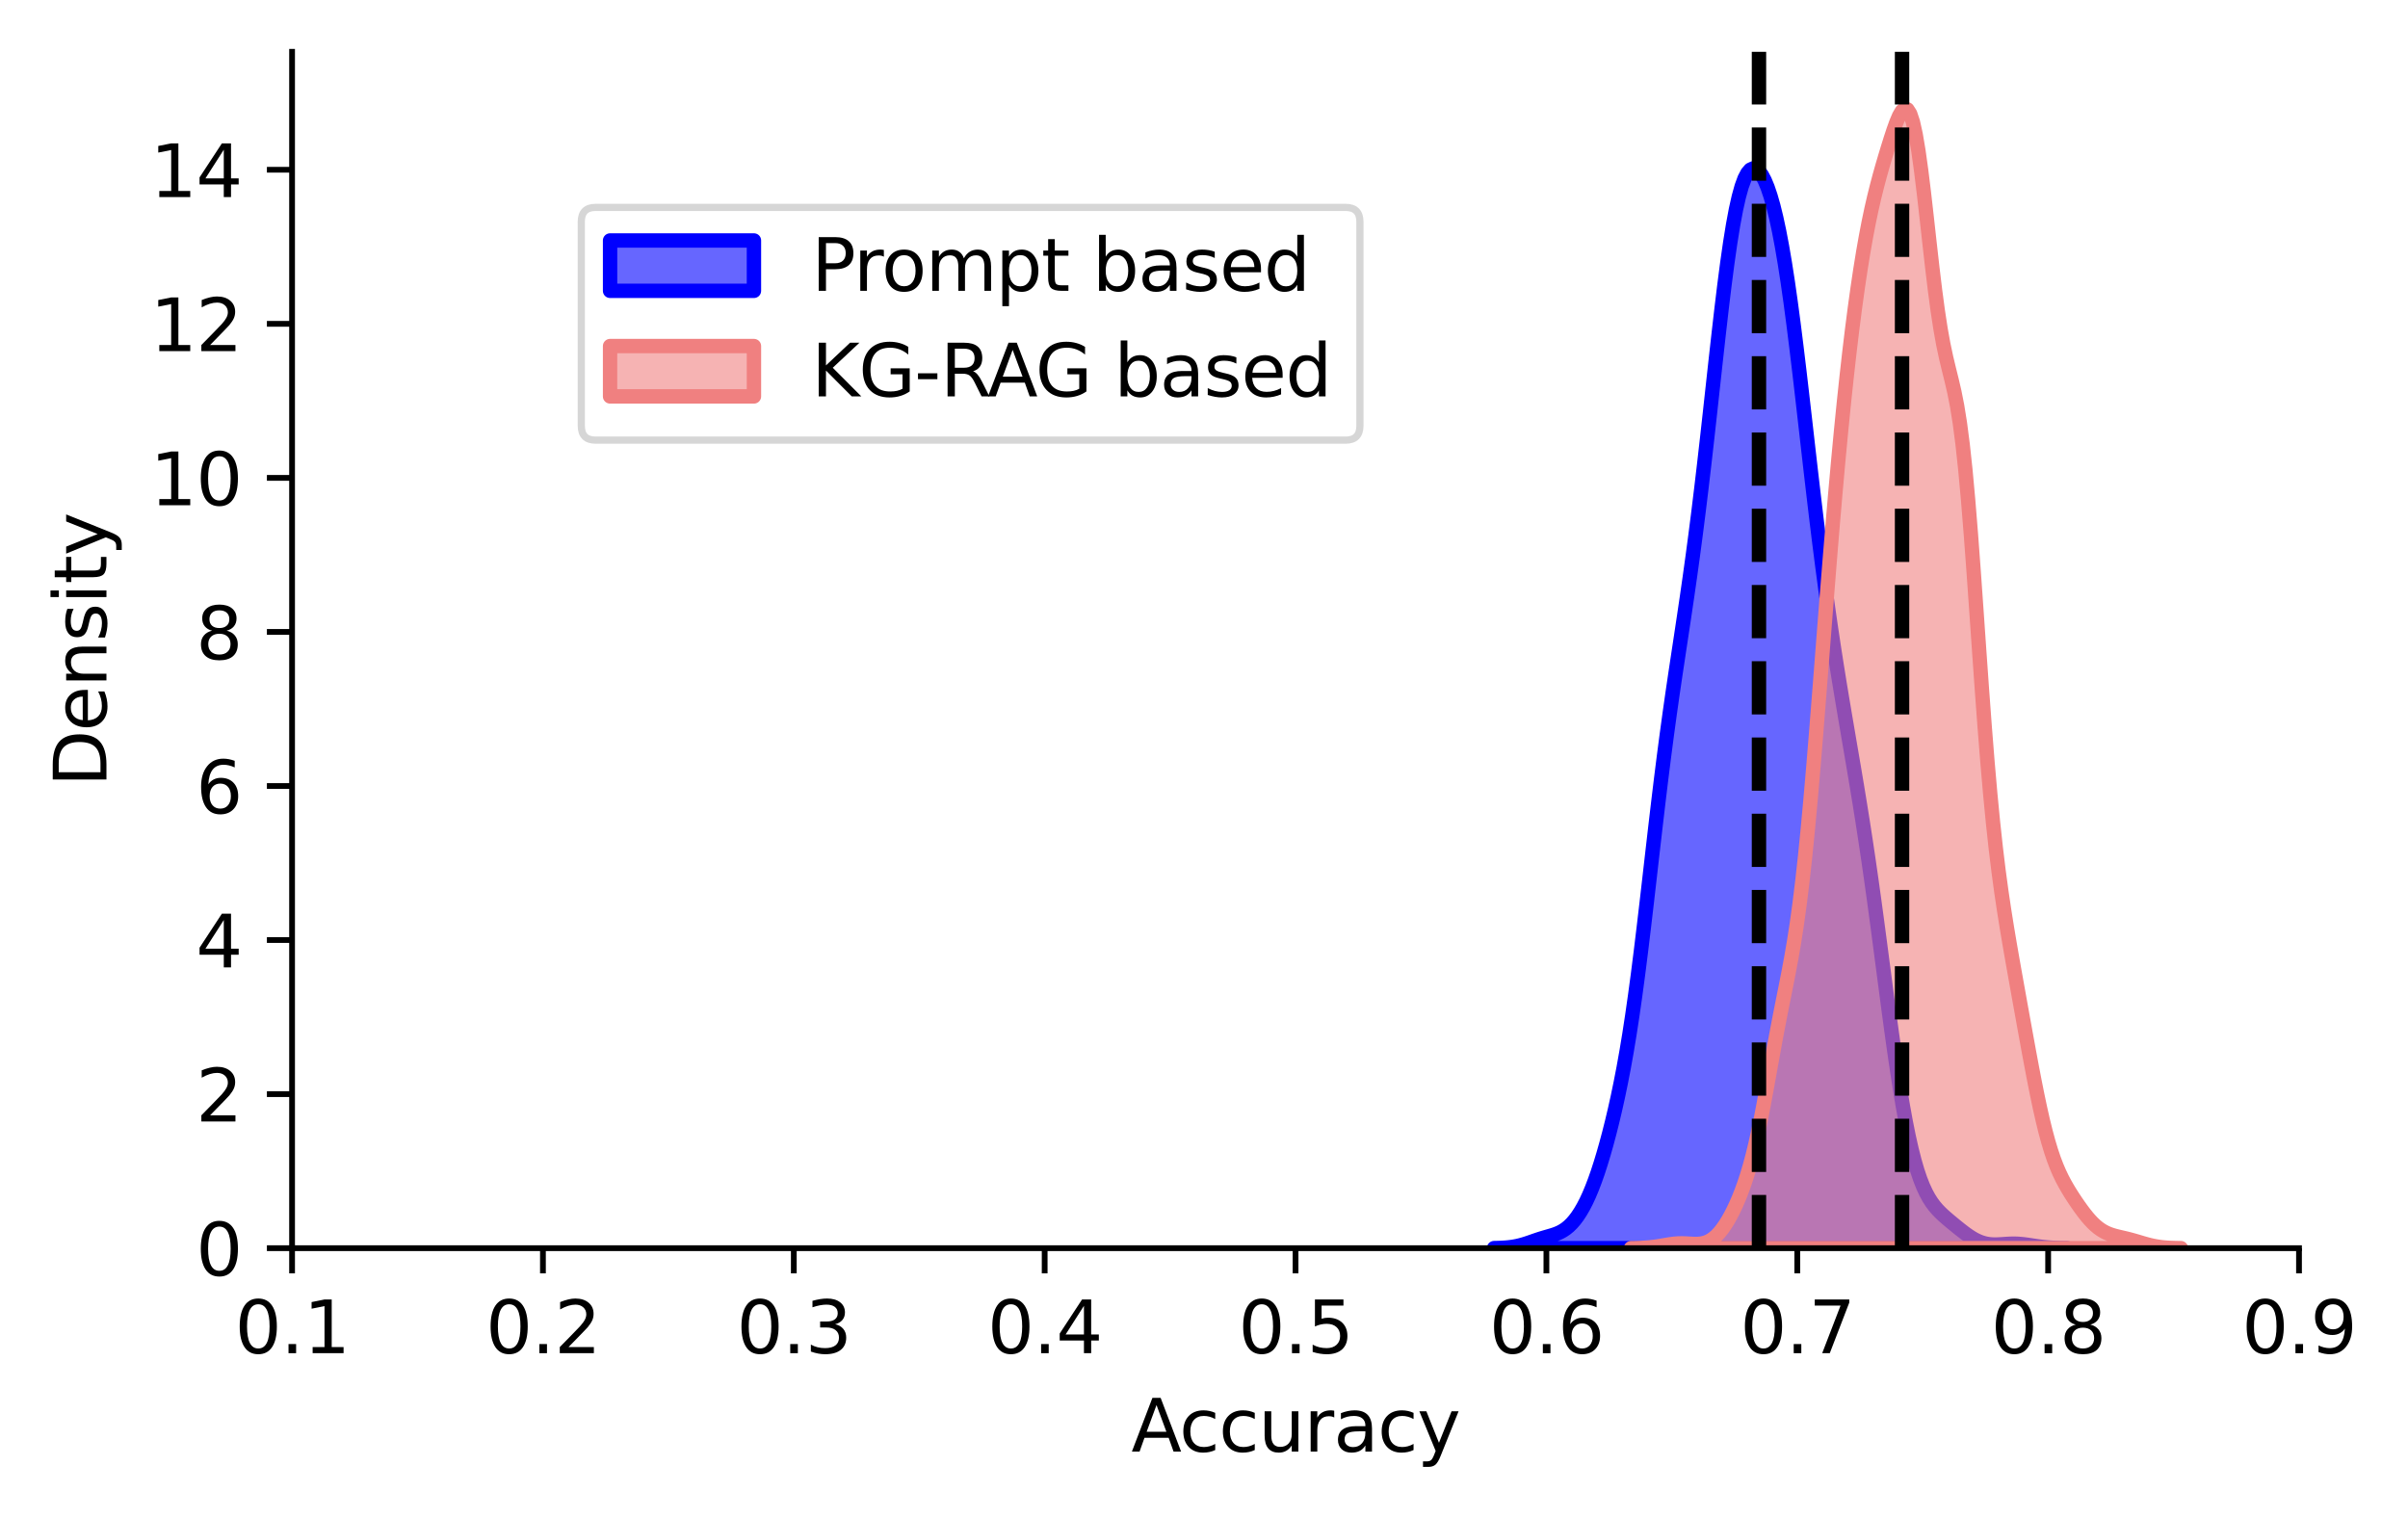 <?xml version="1.0" encoding="utf-8" standalone="no"?>
<!DOCTYPE svg PUBLIC "-//W3C//DTD SVG 1.1//EN"
  "http://www.w3.org/Graphics/SVG/1.1/DTD/svg11.dtd">
<svg xmlns:xlink="http://www.w3.org/1999/xlink" width="334.755pt" height="211.076pt" viewBox="0 0 334.755 211.076" xmlns="http://www.w3.org/2000/svg" version="1.1">
 <defs>
  <style type="text/css">*{stroke-linejoin: round; stroke-linecap: butt}</style>
 </defs>
 <g id="figure_1">
  <g id="patch_1">
   <path d="M 0 211.076 
L 334.755 211.076 
L 334.755 0 
L 0 0 
z
" style="fill: #ffffff"/>
  </g>
  <g id="axes_1">
   <g id="patch_2">
    <path d="M 40.603 173.52 
L 319.603 173.52 
L 319.603 7.2 
L 40.603 7.2 
z
" style="fill: #ffffff"/>
   </g>
   <g id="PolyCollection_1">
    <defs>
     <path id="m2926e74909" d="M 207.707 -37.57 
L 207.707 -37.556 
L 208.107 -37.556 
L 208.507 -37.556 
L 208.908 -37.556 
L 209.308 -37.556 
L 209.708 -37.556 
L 210.108 -37.556 
L 210.509 -37.556 
L 210.909 -37.556 
L 211.309 -37.556 
L 211.709 -37.556 
L 212.109 -37.556 
L 212.51 -37.556 
L 212.91 -37.556 
L 213.31 -37.556 
L 213.71 -37.556 
L 214.11 -37.556 
L 214.511 -37.556 
L 214.911 -37.556 
L 215.311 -37.556 
L 215.711 -37.556 
L 216.111 -37.556 
L 216.512 -37.556 
L 216.912 -37.556 
L 217.312 -37.556 
L 217.712 -37.556 
L 218.113 -37.556 
L 218.513 -37.556 
L 218.913 -37.556 
L 219.313 -37.556 
L 219.713 -37.556 
L 220.114 -37.556 
L 220.514 -37.556 
L 220.914 -37.556 
L 221.314 -37.556 
L 221.714 -37.556 
L 222.115 -37.556 
L 222.515 -37.556 
L 222.915 -37.556 
L 223.315 -37.556 
L 223.716 -37.556 
L 224.116 -37.556 
L 224.516 -37.556 
L 224.916 -37.556 
L 225.316 -37.556 
L 225.717 -37.556 
L 226.117 -37.556 
L 226.517 -37.556 
L 226.917 -37.556 
L 227.317 -37.556 
L 227.718 -37.556 
L 228.118 -37.556 
L 228.518 -37.556 
L 228.918 -37.556 
L 229.318 -37.556 
L 229.719 -37.556 
L 230.119 -37.556 
L 230.519 -37.556 
L 230.919 -37.556 
L 231.32 -37.556 
L 231.72 -37.556 
L 232.12 -37.556 
L 232.52 -37.556 
L 232.92 -37.556 
L 233.321 -37.556 
L 233.721 -37.556 
L 234.121 -37.556 
L 234.521 -37.556 
L 234.921 -37.556 
L 235.322 -37.556 
L 235.722 -37.556 
L 236.122 -37.556 
L 236.522 -37.556 
L 236.923 -37.556 
L 237.323 -37.556 
L 237.723 -37.556 
L 238.123 -37.556 
L 238.523 -37.556 
L 238.924 -37.556 
L 239.324 -37.556 
L 239.724 -37.556 
L 240.124 -37.556 
L 240.524 -37.556 
L 240.925 -37.556 
L 241.325 -37.556 
L 241.725 -37.556 
L 242.125 -37.556 
L 242.525 -37.556 
L 242.926 -37.556 
L 243.326 -37.556 
L 243.726 -37.556 
L 244.126 -37.556 
L 244.527 -37.556 
L 244.927 -37.556 
L 245.327 -37.556 
L 245.727 -37.556 
L 246.127 -37.556 
L 246.528 -37.556 
L 246.928 -37.556 
L 247.328 -37.556 
L 247.728 -37.556 
L 248.128 -37.556 
L 248.529 -37.556 
L 248.929 -37.556 
L 249.329 -37.556 
L 249.729 -37.556 
L 250.13 -37.556 
L 250.53 -37.556 
L 250.93 -37.556 
L 251.33 -37.556 
L 251.73 -37.556 
L 252.131 -37.556 
L 252.531 -37.556 
L 252.931 -37.556 
L 253.331 -37.556 
L 253.731 -37.556 
L 254.132 -37.556 
L 254.532 -37.556 
L 254.932 -37.556 
L 255.332 -37.556 
L 255.732 -37.556 
L 256.133 -37.556 
L 256.533 -37.556 
L 256.933 -37.556 
L 257.333 -37.556 
L 257.734 -37.556 
L 258.134 -37.556 
L 258.534 -37.556 
L 258.934 -37.556 
L 259.334 -37.556 
L 259.735 -37.556 
L 260.135 -37.556 
L 260.535 -37.556 
L 260.935 -37.556 
L 261.335 -37.556 
L 261.736 -37.556 
L 262.136 -37.556 
L 262.536 -37.556 
L 262.936 -37.556 
L 263.337 -37.556 
L 263.737 -37.556 
L 264.137 -37.556 
L 264.537 -37.556 
L 264.937 -37.556 
L 265.338 -37.556 
L 265.738 -37.556 
L 266.138 -37.556 
L 266.538 -37.556 
L 266.938 -37.556 
L 267.339 -37.556 
L 267.739 -37.556 
L 268.139 -37.556 
L 268.539 -37.556 
L 268.939 -37.556 
L 269.34 -37.556 
L 269.74 -37.556 
L 270.14 -37.556 
L 270.54 -37.556 
L 270.941 -37.556 
L 271.341 -37.556 
L 271.741 -37.556 
L 272.141 -37.556 
L 272.541 -37.556 
L 272.942 -37.556 
L 273.342 -37.556 
L 273.742 -37.556 
L 274.142 -37.556 
L 274.542 -37.556 
L 274.943 -37.556 
L 275.343 -37.556 
L 275.743 -37.556 
L 276.143 -37.556 
L 276.543 -37.556 
L 276.944 -37.556 
L 277.344 -37.556 
L 277.744 -37.556 
L 278.144 -37.556 
L 278.545 -37.556 
L 278.945 -37.556 
L 279.345 -37.556 
L 279.745 -37.556 
L 280.145 -37.556 
L 280.546 -37.556 
L 280.946 -37.556 
L 281.346 -37.556 
L 281.746 -37.556 
L 282.146 -37.556 
L 282.547 -37.556 
L 282.947 -37.556 
L 283.347 -37.556 
L 283.747 -37.556 
L 284.148 -37.556 
L 284.548 -37.556 
L 284.948 -37.556 
L 285.348 -37.556 
L 285.748 -37.556 
L 286.149 -37.556 
L 286.549 -37.556 
L 286.949 -37.556 
L 287.349 -37.556 
L 287.349 -37.563 
L 287.349 -37.563 
L 286.949 -37.567 
L 286.549 -37.574 
L 286.149 -37.583 
L 285.748 -37.596 
L 285.348 -37.614 
L 284.948 -37.638 
L 284.548 -37.669 
L 284.148 -37.706 
L 283.747 -37.752 
L 283.347 -37.804 
L 282.947 -37.862 
L 282.547 -37.923 
L 282.146 -37.984 
L 281.746 -38.042 
L 281.346 -38.094 
L 280.946 -38.136 
L 280.546 -38.166 
L 280.145 -38.181 
L 279.745 -38.182 
L 279.345 -38.169 
L 278.945 -38.147 
L 278.545 -38.12 
L 278.144 -38.093 
L 277.744 -38.072 
L 277.344 -38.064 
L 276.944 -38.074 
L 276.543 -38.109 
L 276.143 -38.172 
L 275.743 -38.268 
L 275.343 -38.396 
L 274.943 -38.559 
L 274.542 -38.755 
L 274.142 -38.983 
L 273.742 -39.238 
L 273.342 -39.516 
L 272.942 -39.813 
L 272.541 -40.124 
L 272.141 -40.444 
L 271.741 -40.769 
L 271.341 -41.098 
L 270.941 -41.432 
L 270.54 -41.773 
L 270.14 -42.128 
L 269.74 -42.507 
L 269.34 -42.922 
L 268.939 -43.389 
L 268.539 -43.926 
L 268.139 -44.552 
L 267.739 -45.289 
L 267.339 -46.157 
L 266.938 -47.176 
L 266.538 -48.365 
L 266.138 -49.74 
L 265.738 -51.315 
L 265.338 -53.098 
L 264.937 -55.091 
L 264.537 -57.292 
L 264.137 -59.691 
L 263.737 -62.272 
L 263.337 -65.012 
L 262.936 -67.883 
L 262.536 -70.851 
L 262.136 -73.883 
L 261.736 -76.943 
L 261.335 -79.996 
L 260.935 -83.013 
L 260.535 -85.968 
L 260.135 -88.843 
L 259.735 -91.625 
L 259.334 -94.311 
L 258.934 -96.904 
L 258.534 -99.413 
L 258.134 -101.85 
L 257.734 -104.235 
L 257.333 -106.585 
L 256.933 -108.924 
L 256.533 -111.27 
L 256.133 -113.645 
L 255.732 -116.066 
L 255.332 -118.553 
L 254.932 -121.121 
L 254.532 -123.784 
L 254.132 -126.555 
L 253.731 -129.443 
L 253.331 -132.454 
L 252.931 -135.588 
L 252.531 -138.839 
L 252.131 -142.194 
L 251.73 -145.631 
L 251.33 -149.123 
L 250.93 -152.635 
L 250.53 -156.126 
L 250.13 -159.557 
L 249.729 -162.885 
L 249.329 -166.072 
L 248.929 -169.084 
L 248.529 -171.893 
L 248.128 -174.48 
L 247.728 -176.83 
L 247.328 -178.94 
L 246.928 -180.808 
L 246.528 -182.441 
L 246.127 -183.844 
L 245.727 -185.025 
L 245.327 -185.991 
L 244.927 -186.744 
L 244.527 -187.28 
L 244.126 -187.593 
L 243.726 -187.667 
L 243.326 -187.484 
L 242.926 -187.021 
L 242.525 -186.254 
L 242.125 -185.16 
L 241.725 -183.721 
L 241.325 -181.928 
L 240.925 -179.78 
L 240.524 -177.292 
L 240.124 -174.49 
L 239.724 -171.411 
L 239.324 -168.104 
L 238.924 -164.626 
L 238.523 -161.034 
L 238.123 -157.388 
L 237.723 -153.74 
L 237.323 -150.137 
L 236.923 -146.617 
L 236.522 -143.207 
L 236.122 -139.924 
L 235.722 -136.777 
L 235.322 -133.762 
L 234.921 -130.87 
L 234.521 -128.084 
L 234.121 -125.377 
L 233.721 -122.721 
L 233.321 -120.079 
L 232.92 -117.416 
L 232.52 -114.696 
L 232.12 -111.886 
L 231.72 -108.962 
L 231.32 -105.909 
L 230.919 -102.723 
L 230.519 -99.415 
L 230.119 -96.008 
L 229.719 -92.534 
L 229.318 -89.034 
L 228.918 -85.555 
L 228.518 -82.142 
L 228.118 -78.838 
L 227.718 -75.678 
L 227.317 -72.69 
L 226.917 -69.889 
L 226.517 -67.283 
L 226.117 -64.867 
L 225.717 -62.63 
L 225.316 -60.557 
L 224.916 -58.629 
L 224.516 -56.828 
L 224.116 -55.138 
L 223.716 -53.547 
L 223.315 -52.048 
L 222.915 -50.638 
L 222.515 -49.315 
L 222.115 -48.083 
L 221.714 -46.942 
L 221.314 -45.895 
L 220.914 -44.94 
L 220.514 -44.077 
L 220.114 -43.303 
L 219.713 -42.613 
L 219.313 -42.004 
L 218.913 -41.471 
L 218.513 -41.01 
L 218.113 -40.617 
L 217.712 -40.288 
L 217.312 -40.016 
L 216.912 -39.793 
L 216.512 -39.612 
L 216.111 -39.463 
L 215.711 -39.334 
L 215.311 -39.217 
L 214.911 -39.103 
L 214.511 -38.986 
L 214.11 -38.862 
L 213.71 -38.73 
L 213.31 -38.593 
L 212.91 -38.452 
L 212.51 -38.314 
L 212.109 -38.182 
L 211.709 -38.061 
L 211.309 -37.952 
L 210.909 -37.859 
L 210.509 -37.782 
L 210.108 -37.72 
L 209.708 -37.672 
L 209.308 -37.636 
L 208.908 -37.61 
L 208.507 -37.591 
L 208.107 -37.578 
L 207.707 -37.57 
z
" style="stroke: #0000ff; stroke-width: 2"/>
    </defs>
    <g clip-path="url(#pb6d95b6e23)">
     <use xlink:href="#m2926e74909" x="0" y="211.076" style="fill: #0000ff; fill-opacity: 0.6; stroke: #0000ff; stroke-width: 2"/>
    </g>
   </g>
   <g id="PolyCollection_2">
    <defs>
     <path id="mf460c38227" d="M 226.744 -37.564 
L 226.744 -37.556 
L 227.128 -37.556 
L 227.512 -37.556 
L 227.896 -37.556 
L 228.28 -37.556 
L 228.665 -37.556 
L 229.049 -37.556 
L 229.433 -37.556 
L 229.817 -37.556 
L 230.201 -37.556 
L 230.585 -37.556 
L 230.969 -37.556 
L 231.353 -37.556 
L 231.738 -37.556 
L 232.122 -37.556 
L 232.506 -37.556 
L 232.89 -37.556 
L 233.274 -37.556 
L 233.658 -37.556 
L 234.042 -37.556 
L 234.427 -37.556 
L 234.811 -37.556 
L 235.195 -37.556 
L 235.579 -37.556 
L 235.963 -37.556 
L 236.347 -37.556 
L 236.731 -37.556 
L 237.116 -37.556 
L 237.5 -37.556 
L 237.884 -37.556 
L 238.268 -37.556 
L 238.652 -37.556 
L 239.036 -37.556 
L 239.42 -37.556 
L 239.805 -37.556 
L 240.189 -37.556 
L 240.573 -37.556 
L 240.957 -37.556 
L 241.341 -37.556 
L 241.725 -37.556 
L 242.109 -37.556 
L 242.494 -37.556 
L 242.878 -37.556 
L 243.262 -37.556 
L 243.646 -37.556 
L 244.03 -37.556 
L 244.414 -37.556 
L 244.798 -37.556 
L 245.182 -37.556 
L 245.567 -37.556 
L 245.951 -37.556 
L 246.335 -37.556 
L 246.719 -37.556 
L 247.103 -37.556 
L 247.487 -37.556 
L 247.871 -37.556 
L 248.256 -37.556 
L 248.64 -37.556 
L 249.024 -37.556 
L 249.408 -37.556 
L 249.792 -37.556 
L 250.176 -37.556 
L 250.56 -37.556 
L 250.945 -37.556 
L 251.329 -37.556 
L 251.713 -37.556 
L 252.097 -37.556 
L 252.481 -37.556 
L 252.865 -37.556 
L 253.249 -37.556 
L 253.634 -37.556 
L 254.018 -37.556 
L 254.402 -37.556 
L 254.786 -37.556 
L 255.17 -37.556 
L 255.554 -37.556 
L 255.938 -37.556 
L 256.323 -37.556 
L 256.707 -37.556 
L 257.091 -37.556 
L 257.475 -37.556 
L 257.859 -37.556 
L 258.243 -37.556 
L 258.627 -37.556 
L 259.011 -37.556 
L 259.396 -37.556 
L 259.78 -37.556 
L 260.164 -37.556 
L 260.548 -37.556 
L 260.932 -37.556 
L 261.316 -37.556 
L 261.7 -37.556 
L 262.085 -37.556 
L 262.469 -37.556 
L 262.853 -37.556 
L 263.237 -37.556 
L 263.621 -37.556 
L 264.005 -37.556 
L 264.389 -37.556 
L 264.774 -37.556 
L 265.158 -37.556 
L 265.542 -37.556 
L 265.926 -37.556 
L 266.31 -37.556 
L 266.694 -37.556 
L 267.078 -37.556 
L 267.463 -37.556 
L 267.847 -37.556 
L 268.231 -37.556 
L 268.615 -37.556 
L 268.999 -37.556 
L 269.383 -37.556 
L 269.767 -37.556 
L 270.151 -37.556 
L 270.536 -37.556 
L 270.92 -37.556 
L 271.304 -37.556 
L 271.688 -37.556 
L 272.072 -37.556 
L 272.456 -37.556 
L 272.84 -37.556 
L 273.225 -37.556 
L 273.609 -37.556 
L 273.993 -37.556 
L 274.377 -37.556 
L 274.761 -37.556 
L 275.145 -37.556 
L 275.529 -37.556 
L 275.914 -37.556 
L 276.298 -37.556 
L 276.682 -37.556 
L 277.066 -37.556 
L 277.45 -37.556 
L 277.834 -37.556 
L 278.218 -37.556 
L 278.603 -37.556 
L 278.987 -37.556 
L 279.371 -37.556 
L 279.755 -37.556 
L 280.139 -37.556 
L 280.523 -37.556 
L 280.907 -37.556 
L 281.292 -37.556 
L 281.676 -37.556 
L 282.06 -37.556 
L 282.444 -37.556 
L 282.828 -37.556 
L 283.212 -37.556 
L 283.596 -37.556 
L 283.98 -37.556 
L 284.365 -37.556 
L 284.749 -37.556 
L 285.133 -37.556 
L 285.517 -37.556 
L 285.901 -37.556 
L 286.285 -37.556 
L 286.669 -37.556 
L 287.054 -37.556 
L 287.438 -37.556 
L 287.822 -37.556 
L 288.206 -37.556 
L 288.59 -37.556 
L 288.974 -37.556 
L 289.358 -37.556 
L 289.743 -37.556 
L 290.127 -37.556 
L 290.511 -37.556 
L 290.895 -37.556 
L 291.279 -37.556 
L 291.663 -37.556 
L 292.047 -37.556 
L 292.432 -37.556 
L 292.816 -37.556 
L 293.2 -37.556 
L 293.584 -37.556 
L 293.968 -37.556 
L 294.352 -37.556 
L 294.736 -37.556 
L 295.121 -37.556 
L 295.505 -37.556 
L 295.889 -37.556 
L 296.273 -37.556 
L 296.657 -37.556 
L 297.041 -37.556 
L 297.425 -37.556 
L 297.809 -37.556 
L 298.194 -37.556 
L 298.578 -37.556 
L 298.962 -37.556 
L 299.346 -37.556 
L 299.73 -37.556 
L 300.114 -37.556 
L 300.498 -37.556 
L 300.883 -37.556 
L 301.267 -37.556 
L 301.651 -37.556 
L 302.035 -37.556 
L 302.419 -37.556 
L 302.803 -37.556 
L 303.187 -37.556 
L 303.187 -37.564 
L 303.187 -37.564 
L 302.803 -37.569 
L 302.419 -37.576 
L 302.035 -37.587 
L 301.651 -37.602 
L 301.267 -37.624 
L 300.883 -37.654 
L 300.498 -37.693 
L 300.114 -37.743 
L 299.73 -37.804 
L 299.346 -37.878 
L 298.962 -37.963 
L 298.578 -38.059 
L 298.194 -38.163 
L 297.809 -38.274 
L 297.425 -38.389 
L 297.041 -38.503 
L 296.657 -38.614 
L 296.273 -38.721 
L 295.889 -38.821 
L 295.505 -38.916 
L 295.121 -39.006 
L 294.736 -39.094 
L 294.352 -39.186 
L 293.968 -39.285 
L 293.584 -39.399 
L 293.2 -39.534 
L 292.816 -39.696 
L 292.432 -39.892 
L 292.047 -40.127 
L 291.663 -40.404 
L 291.279 -40.725 
L 290.895 -41.091 
L 290.511 -41.499 
L 290.127 -41.947 
L 289.743 -42.429 
L 289.358 -42.941 
L 288.974 -43.478 
L 288.59 -44.036 
L 288.206 -44.614 
L 287.822 -45.215 
L 287.438 -45.846 
L 287.054 -46.517 
L 286.669 -47.243 
L 286.285 -48.044 
L 285.901 -48.938 
L 285.517 -49.945 
L 285.133 -51.082 
L 284.749 -52.359 
L 284.365 -53.781 
L 283.98 -55.348 
L 283.596 -57.05 
L 283.212 -58.872 
L 282.828 -60.795 
L 282.444 -62.798 
L 282.06 -64.859 
L 281.676 -66.959 
L 281.292 -69.082 
L 280.907 -71.215 
L 280.523 -73.353 
L 280.139 -75.5 
L 279.755 -77.667 
L 279.371 -79.876 
L 278.987 -82.163 
L 278.603 -84.574 
L 278.218 -87.168 
L 277.834 -90.011 
L 277.45 -93.174 
L 277.066 -96.718 
L 276.682 -100.688 
L 276.298 -105.102 
L 275.914 -109.94 
L 275.529 -115.134 
L 275.145 -120.573 
L 274.761 -126.108 
L 274.377 -131.562 
L 273.993 -136.753 
L 273.609 -141.517 
L 273.225 -145.727 
L 272.84 -149.313 
L 272.456 -152.27 
L 272.072 -154.66 
L 271.688 -156.602 
L 271.304 -158.256 
L 270.92 -159.801 
L 270.536 -161.41 
L 270.151 -163.232 
L 269.767 -165.373 
L 269.383 -167.886 
L 268.999 -170.768 
L 268.615 -173.96 
L 268.231 -177.357 
L 267.847 -180.823 
L 267.463 -184.204 
L 267.078 -187.346 
L 266.694 -190.112 
L 266.31 -192.392 
L 265.926 -194.121 
L 265.542 -195.273 
L 265.158 -195.866 
L 264.774 -195.956 
L 264.389 -195.622 
L 264.005 -194.955 
L 263.621 -194.046 
L 263.237 -192.977 
L 262.853 -191.809 
L 262.469 -190.583 
L 262.085 -189.316 
L 261.7 -188.008 
L 261.316 -186.644 
L 260.932 -185.201 
L 260.548 -183.654 
L 260.164 -181.975 
L 259.78 -180.144 
L 259.396 -178.141 
L 259.011 -175.954 
L 258.627 -173.575 
L 258.243 -170.996 
L 257.859 -168.214 
L 257.475 -165.226 
L 257.091 -162.027 
L 256.707 -158.613 
L 256.323 -154.982 
L 255.938 -151.132 
L 255.554 -147.062 
L 255.17 -142.781 
L 254.786 -138.3 
L 254.402 -133.643 
L 254.018 -128.842 
L 253.634 -123.941 
L 253.249 -118.994 
L 252.865 -114.064 
L 252.481 -109.219 
L 252.097 -104.53 
L 251.713 -100.066 
L 251.329 -95.886 
L 250.945 -92.036 
L 250.56 -88.544 
L 250.176 -85.415 
L 249.792 -82.631 
L 249.408 -80.152 
L 249.024 -77.918 
L 248.64 -75.859 
L 248.256 -73.903 
L 247.871 -71.982 
L 247.487 -70.041 
L 247.103 -68.049 
L 246.719 -65.993 
L 246.335 -63.882 
L 245.951 -61.745 
L 245.567 -59.618 
L 245.182 -57.543 
L 244.798 -55.559 
L 244.414 -53.697 
L 244.03 -51.975 
L 243.646 -50.403 
L 243.262 -48.978 
L 242.878 -47.69 
L 242.494 -46.524 
L 242.109 -45.465 
L 241.725 -44.499 
L 241.341 -43.613 
L 240.957 -42.8 
L 240.573 -42.055 
L 240.189 -41.376 
L 239.805 -40.763 
L 239.42 -40.217 
L 239.036 -39.739 
L 238.652 -39.329 
L 238.268 -38.988 
L 237.884 -38.711 
L 237.5 -38.498 
L 237.116 -38.341 
L 236.731 -38.236 
L 236.347 -38.174 
L 235.963 -38.147 
L 235.579 -38.145 
L 235.195 -38.161 
L 234.811 -38.183 
L 234.427 -38.206 
L 234.042 -38.221 
L 233.658 -38.224 
L 233.274 -38.213 
L 232.89 -38.186 
L 232.506 -38.144 
L 232.122 -38.091 
L 231.738 -38.029 
L 231.353 -37.963 
L 230.969 -37.896 
L 230.585 -37.832 
L 230.201 -37.774 
L 229.817 -37.724 
L 229.433 -37.681 
L 229.049 -37.647 
L 228.665 -37.62 
L 228.28 -37.6 
L 227.896 -37.585 
L 227.512 -37.575 
L 227.128 -37.568 
L 226.744 -37.564 
z
" style="stroke: #f08080; stroke-width: 2"/>
    </defs>
    <g clip-path="url(#pb6d95b6e23)">
     <use xlink:href="#mf460c38227" x="0" y="211.076" style="fill: #f08080; fill-opacity: 0.6; stroke: #f08080; stroke-width: 2"/>
    </g>
   </g>
   <g id="matplotlib.axis_1">
    <g id="xtick_1">
     <g id="line2d_1">
      <defs>
       <path id="m266eae85a8" d="M 0 0 
L 0 3.5 
" style="stroke: #000000; stroke-width: 0.8"/>
      </defs>
      <g>
       <use xlink:href="#m266eae85a8" x="40.603" y="173.52" style="stroke: #000000; stroke-width: 0.8"/>
      </g>
     </g>
     <g id="text_1">
      <!-- 0.1 -->
      <g transform="translate(32.652 188.118) scale(0.1 -0.1)">
       <defs>
        <path id="DejaVuSans-30" d="M 2034 4250 
Q 1547 4250 1301 3770 
Q 1056 3291 1056 2328 
Q 1056 1369 1301 889 
Q 1547 409 2034 409 
Q 2525 409 2770 889 
Q 3016 1369 3016 2328 
Q 3016 3291 2770 3770 
Q 2525 4250 2034 4250 
z
M 2034 4750 
Q 2819 4750 3233 4129 
Q 3647 3509 3647 2328 
Q 3647 1150 3233 529 
Q 2819 -91 2034 -91 
Q 1250 -91 836 529 
Q 422 1150 422 2328 
Q 422 3509 836 4129 
Q 1250 4750 2034 4750 
z
" transform="scale(0.016)"/>
        <path id="DejaVuSans-2e" d="M 684 794 
L 1344 794 
L 1344 0 
L 684 0 
L 684 794 
z
" transform="scale(0.016)"/>
        <path id="DejaVuSans-31" d="M 794 531 
L 1825 531 
L 1825 4091 
L 703 3866 
L 703 4441 
L 1819 4666 
L 2450 4666 
L 2450 531 
L 3481 531 
L 3481 0 
L 794 0 
L 794 531 
z
" transform="scale(0.016)"/>
       </defs>
       <use xlink:href="#DejaVuSans-30"/>
       <use xlink:href="#DejaVuSans-2e" x="63.623"/>
       <use xlink:href="#DejaVuSans-31" x="95.41"/>
      </g>
     </g>
    </g>
    <g id="xtick_2">
     <g id="line2d_2">
      <g>
       <use xlink:href="#m266eae85a8" x="75.478" y="173.52" style="stroke: #000000; stroke-width: 0.8"/>
      </g>
     </g>
     <g id="text_2">
      <!-- 0.2 -->
      <g transform="translate(67.527 188.118) scale(0.1 -0.1)">
       <defs>
        <path id="DejaVuSans-32" d="M 1228 531 
L 3431 531 
L 3431 0 
L 469 0 
L 469 531 
Q 828 903 1448 1529 
Q 2069 2156 2228 2338 
Q 2531 2678 2651 2914 
Q 2772 3150 2772 3378 
Q 2772 3750 2511 3984 
Q 2250 4219 1831 4219 
Q 1534 4219 1204 4116 
Q 875 4013 500 3803 
L 500 4441 
Q 881 4594 1212 4672 
Q 1544 4750 1819 4750 
Q 2544 4750 2975 4387 
Q 3406 4025 3406 3419 
Q 3406 3131 3298 2873 
Q 3191 2616 2906 2266 
Q 2828 2175 2409 1742 
Q 1991 1309 1228 531 
z
" transform="scale(0.016)"/>
       </defs>
       <use xlink:href="#DejaVuSans-30"/>
       <use xlink:href="#DejaVuSans-2e" x="63.623"/>
       <use xlink:href="#DejaVuSans-32" x="95.41"/>
      </g>
     </g>
    </g>
    <g id="xtick_3">
     <g id="line2d_3">
      <g>
       <use xlink:href="#m266eae85a8" x="110.353" y="173.52" style="stroke: #000000; stroke-width: 0.8"/>
      </g>
     </g>
     <g id="text_3">
      <!-- 0.3 -->
      <g transform="translate(102.402 188.118) scale(0.1 -0.1)">
       <defs>
        <path id="DejaVuSans-33" d="M 2597 2516 
Q 3050 2419 3304 2112 
Q 3559 1806 3559 1356 
Q 3559 666 3084 287 
Q 2609 -91 1734 -91 
Q 1441 -91 1130 -33 
Q 819 25 488 141 
L 488 750 
Q 750 597 1062 519 
Q 1375 441 1716 441 
Q 2309 441 2620 675 
Q 2931 909 2931 1356 
Q 2931 1769 2642 2001 
Q 2353 2234 1838 2234 
L 1294 2234 
L 1294 2753 
L 1863 2753 
Q 2328 2753 2575 2939 
Q 2822 3125 2822 3475 
Q 2822 3834 2567 4026 
Q 2313 4219 1838 4219 
Q 1578 4219 1281 4162 
Q 984 4106 628 3988 
L 628 4550 
Q 988 4650 1302 4700 
Q 1616 4750 1894 4750 
Q 2613 4750 3031 4423 
Q 3450 4097 3450 3541 
Q 3450 3153 3228 2886 
Q 3006 2619 2597 2516 
z
" transform="scale(0.016)"/>
       </defs>
       <use xlink:href="#DejaVuSans-30"/>
       <use xlink:href="#DejaVuSans-2e" x="63.623"/>
       <use xlink:href="#DejaVuSans-33" x="95.41"/>
      </g>
     </g>
    </g>
    <g id="xtick_4">
     <g id="line2d_4">
      <g>
       <use xlink:href="#m266eae85a8" x="145.228" y="173.52" style="stroke: #000000; stroke-width: 0.8"/>
      </g>
     </g>
     <g id="text_4">
      <!-- 0.4 -->
      <g transform="translate(137.277 188.118) scale(0.1 -0.1)">
       <defs>
        <path id="DejaVuSans-34" d="M 2419 4116 
L 825 1625 
L 2419 1625 
L 2419 4116 
z
M 2253 4666 
L 3047 4666 
L 3047 1625 
L 3713 1625 
L 3713 1100 
L 3047 1100 
L 3047 0 
L 2419 0 
L 2419 1100 
L 313 1100 
L 313 1709 
L 2253 4666 
z
" transform="scale(0.016)"/>
       </defs>
       <use xlink:href="#DejaVuSans-30"/>
       <use xlink:href="#DejaVuSans-2e" x="63.623"/>
       <use xlink:href="#DejaVuSans-34" x="95.41"/>
      </g>
     </g>
    </g>
    <g id="xtick_5">
     <g id="line2d_5">
      <g>
       <use xlink:href="#m266eae85a8" x="180.103" y="173.52" style="stroke: #000000; stroke-width: 0.8"/>
      </g>
     </g>
     <g id="text_5">
      <!-- 0.5 -->
      <g transform="translate(172.152 188.118) scale(0.1 -0.1)">
       <defs>
        <path id="DejaVuSans-35" d="M 691 4666 
L 3169 4666 
L 3169 4134 
L 1269 4134 
L 1269 2991 
Q 1406 3038 1543 3061 
Q 1681 3084 1819 3084 
Q 2600 3084 3056 2656 
Q 3513 2228 3513 1497 
Q 3513 744 3044 326 
Q 2575 -91 1722 -91 
Q 1428 -91 1123 -41 
Q 819 9 494 109 
L 494 744 
Q 775 591 1075 516 
Q 1375 441 1709 441 
Q 2250 441 2565 725 
Q 2881 1009 2881 1497 
Q 2881 1984 2565 2268 
Q 2250 2553 1709 2553 
Q 1456 2553 1204 2497 
Q 953 2441 691 2322 
L 691 4666 
z
" transform="scale(0.016)"/>
       </defs>
       <use xlink:href="#DejaVuSans-30"/>
       <use xlink:href="#DejaVuSans-2e" x="63.623"/>
       <use xlink:href="#DejaVuSans-35" x="95.41"/>
      </g>
     </g>
    </g>
    <g id="xtick_6">
     <g id="line2d_6">
      <g>
       <use xlink:href="#m266eae85a8" x="214.978" y="173.52" style="stroke: #000000; stroke-width: 0.8"/>
      </g>
     </g>
     <g id="text_6">
      <!-- 0.6 -->
      <g transform="translate(207.027 188.118) scale(0.1 -0.1)">
       <defs>
        <path id="DejaVuSans-36" d="M 2113 2584 
Q 1688 2584 1439 2293 
Q 1191 2003 1191 1497 
Q 1191 994 1439 701 
Q 1688 409 2113 409 
Q 2538 409 2786 701 
Q 3034 994 3034 1497 
Q 3034 2003 2786 2293 
Q 2538 2584 2113 2584 
z
M 3366 4563 
L 3366 3988 
Q 3128 4100 2886 4159 
Q 2644 4219 2406 4219 
Q 1781 4219 1451 3797 
Q 1122 3375 1075 2522 
Q 1259 2794 1537 2939 
Q 1816 3084 2150 3084 
Q 2853 3084 3261 2657 
Q 3669 2231 3669 1497 
Q 3669 778 3244 343 
Q 2819 -91 2113 -91 
Q 1303 -91 875 529 
Q 447 1150 447 2328 
Q 447 3434 972 4092 
Q 1497 4750 2381 4750 
Q 2619 4750 2861 4703 
Q 3103 4656 3366 4563 
z
" transform="scale(0.016)"/>
       </defs>
       <use xlink:href="#DejaVuSans-30"/>
       <use xlink:href="#DejaVuSans-2e" x="63.623"/>
       <use xlink:href="#DejaVuSans-36" x="95.41"/>
      </g>
     </g>
    </g>
    <g id="xtick_7">
     <g id="line2d_7">
      <g>
       <use xlink:href="#m266eae85a8" x="249.853" y="173.52" style="stroke: #000000; stroke-width: 0.8"/>
      </g>
     </g>
     <g id="text_7">
      <!-- 0.7 -->
      <g transform="translate(241.902 188.118) scale(0.1 -0.1)">
       <defs>
        <path id="DejaVuSans-37" d="M 525 4666 
L 3525 4666 
L 3525 4397 
L 1831 0 
L 1172 0 
L 2766 4134 
L 525 4134 
L 525 4666 
z
" transform="scale(0.016)"/>
       </defs>
       <use xlink:href="#DejaVuSans-30"/>
       <use xlink:href="#DejaVuSans-2e" x="63.623"/>
       <use xlink:href="#DejaVuSans-37" x="95.41"/>
      </g>
     </g>
    </g>
    <g id="xtick_8">
     <g id="line2d_8">
      <g>
       <use xlink:href="#m266eae85a8" x="284.728" y="173.52" style="stroke: #000000; stroke-width: 0.8"/>
      </g>
     </g>
     <g id="text_8">
      <!-- 0.8 -->
      <g transform="translate(276.777 188.118) scale(0.1 -0.1)">
       <defs>
        <path id="DejaVuSans-38" d="M 2034 2216 
Q 1584 2216 1326 1975 
Q 1069 1734 1069 1313 
Q 1069 891 1326 650 
Q 1584 409 2034 409 
Q 2484 409 2743 651 
Q 3003 894 3003 1313 
Q 3003 1734 2745 1975 
Q 2488 2216 2034 2216 
z
M 1403 2484 
Q 997 2584 770 2862 
Q 544 3141 544 3541 
Q 544 4100 942 4425 
Q 1341 4750 2034 4750 
Q 2731 4750 3128 4425 
Q 3525 4100 3525 3541 
Q 3525 3141 3298 2862 
Q 3072 2584 2669 2484 
Q 3125 2378 3379 2068 
Q 3634 1759 3634 1313 
Q 3634 634 3220 271 
Q 2806 -91 2034 -91 
Q 1263 -91 848 271 
Q 434 634 434 1313 
Q 434 1759 690 2068 
Q 947 2378 1403 2484 
z
M 1172 3481 
Q 1172 3119 1398 2916 
Q 1625 2713 2034 2713 
Q 2441 2713 2670 2916 
Q 2900 3119 2900 3481 
Q 2900 3844 2670 4047 
Q 2441 4250 2034 4250 
Q 1625 4250 1398 4047 
Q 1172 3844 1172 3481 
z
" transform="scale(0.016)"/>
       </defs>
       <use xlink:href="#DejaVuSans-30"/>
       <use xlink:href="#DejaVuSans-2e" x="63.623"/>
       <use xlink:href="#DejaVuSans-38" x="95.41"/>
      </g>
     </g>
    </g>
    <g id="xtick_9">
     <g id="line2d_9">
      <g>
       <use xlink:href="#m266eae85a8" x="319.603" y="173.52" style="stroke: #000000; stroke-width: 0.8"/>
      </g>
     </g>
     <g id="text_9">
      <!-- 0.9 -->
      <g transform="translate(311.652 188.118) scale(0.1 -0.1)">
       <defs>
        <path id="DejaVuSans-39" d="M 703 97 
L 703 672 
Q 941 559 1184 500 
Q 1428 441 1663 441 
Q 2288 441 2617 861 
Q 2947 1281 2994 2138 
Q 2813 1869 2534 1725 
Q 2256 1581 1919 1581 
Q 1219 1581 811 2004 
Q 403 2428 403 3163 
Q 403 3881 828 4315 
Q 1253 4750 1959 4750 
Q 2769 4750 3195 4129 
Q 3622 3509 3622 2328 
Q 3622 1225 3098 567 
Q 2575 -91 1691 -91 
Q 1453 -91 1209 -44 
Q 966 3 703 97 
z
M 1959 2075 
Q 2384 2075 2632 2365 
Q 2881 2656 2881 3163 
Q 2881 3666 2632 3958 
Q 2384 4250 1959 4250 
Q 1534 4250 1286 3958 
Q 1038 3666 1038 3163 
Q 1038 2656 1286 2365 
Q 1534 2075 1959 2075 
z
" transform="scale(0.016)"/>
       </defs>
       <use xlink:href="#DejaVuSans-30"/>
       <use xlink:href="#DejaVuSans-2e" x="63.623"/>
       <use xlink:href="#DejaVuSans-39" x="95.41"/>
      </g>
     </g>
    </g>
    <g id="text_10">
     <!-- Accuracy -->
     <g transform="translate(157.275 201.797) scale(0.1 -0.1)">
      <defs>
       <path id="DejaVuSans-41" d="M 2188 4044 
L 1331 1722 
L 3047 1722 
L 2188 4044 
z
M 1831 4666 
L 2547 4666 
L 4325 0 
L 3669 0 
L 3244 1197 
L 1141 1197 
L 716 0 
L 50 0 
L 1831 4666 
z
" transform="scale(0.016)"/>
       <path id="DejaVuSans-63" d="M 3122 3366 
L 3122 2828 
Q 2878 2963 2633 3030 
Q 2388 3097 2138 3097 
Q 1578 3097 1268 2742 
Q 959 2388 959 1747 
Q 959 1106 1268 751 
Q 1578 397 2138 397 
Q 2388 397 2633 464 
Q 2878 531 3122 666 
L 3122 134 
Q 2881 22 2623 -34 
Q 2366 -91 2075 -91 
Q 1284 -91 818 406 
Q 353 903 353 1747 
Q 353 2603 823 3093 
Q 1294 3584 2113 3584 
Q 2378 3584 2631 3529 
Q 2884 3475 3122 3366 
z
" transform="scale(0.016)"/>
       <path id="DejaVuSans-75" d="M 544 1381 
L 544 3500 
L 1119 3500 
L 1119 1403 
Q 1119 906 1312 657 
Q 1506 409 1894 409 
Q 2359 409 2629 706 
Q 2900 1003 2900 1516 
L 2900 3500 
L 3475 3500 
L 3475 0 
L 2900 0 
L 2900 538 
Q 2691 219 2414 64 
Q 2138 -91 1772 -91 
Q 1169 -91 856 284 
Q 544 659 544 1381 
z
M 1991 3584 
L 1991 3584 
z
" transform="scale(0.016)"/>
       <path id="DejaVuSans-72" d="M 2631 2963 
Q 2534 3019 2420 3045 
Q 2306 3072 2169 3072 
Q 1681 3072 1420 2755 
Q 1159 2438 1159 1844 
L 1159 0 
L 581 0 
L 581 3500 
L 1159 3500 
L 1159 2956 
Q 1341 3275 1631 3429 
Q 1922 3584 2338 3584 
Q 2397 3584 2469 3576 
Q 2541 3569 2628 3553 
L 2631 2963 
z
" transform="scale(0.016)"/>
       <path id="DejaVuSans-61" d="M 2194 1759 
Q 1497 1759 1228 1600 
Q 959 1441 959 1056 
Q 959 750 1161 570 
Q 1363 391 1709 391 
Q 2188 391 2477 730 
Q 2766 1069 2766 1631 
L 2766 1759 
L 2194 1759 
z
M 3341 1997 
L 3341 0 
L 2766 0 
L 2766 531 
Q 2569 213 2275 61 
Q 1981 -91 1556 -91 
Q 1019 -91 701 211 
Q 384 513 384 1019 
Q 384 1609 779 1909 
Q 1175 2209 1959 2209 
L 2766 2209 
L 2766 2266 
Q 2766 2663 2505 2880 
Q 2244 3097 1772 3097 
Q 1472 3097 1187 3025 
Q 903 2953 641 2809 
L 641 3341 
Q 956 3463 1253 3523 
Q 1550 3584 1831 3584 
Q 2591 3584 2966 3190 
Q 3341 2797 3341 1997 
z
" transform="scale(0.016)"/>
       <path id="DejaVuSans-79" d="M 2059 -325 
Q 1816 -950 1584 -1140 
Q 1353 -1331 966 -1331 
L 506 -1331 
L 506 -850 
L 844 -850 
Q 1081 -850 1212 -737 
Q 1344 -625 1503 -206 
L 1606 56 
L 191 3500 
L 800 3500 
L 1894 763 
L 2988 3500 
L 3597 3500 
L 2059 -325 
z
" transform="scale(0.016)"/>
      </defs>
      <use xlink:href="#DejaVuSans-41"/>
      <use xlink:href="#DejaVuSans-63" x="66.658"/>
      <use xlink:href="#DejaVuSans-63" x="121.639"/>
      <use xlink:href="#DejaVuSans-75" x="176.619"/>
      <use xlink:href="#DejaVuSans-72" x="239.998"/>
      <use xlink:href="#DejaVuSans-61" x="281.111"/>
      <use xlink:href="#DejaVuSans-63" x="342.391"/>
      <use xlink:href="#DejaVuSans-79" x="397.371"/>
     </g>
    </g>
   </g>
   <g id="matplotlib.axis_2">
    <g id="ytick_1">
     <g id="line2d_10">
      <defs>
       <path id="m9d3514729f" d="M 0 0 
L -3.5 0 
" style="stroke: #000000; stroke-width: 0.8"/>
      </defs>
      <g>
       <use xlink:href="#m9d3514729f" x="40.603" y="173.52" style="stroke: #000000; stroke-width: 0.8"/>
      </g>
     </g>
     <g id="text_11">
      <!-- 0 -->
      <g transform="translate(27.241 177.319) scale(0.1 -0.1)">
       <use xlink:href="#DejaVuSans-30"/>
      </g>
     </g>
    </g>
    <g id="ytick_2">
     <g id="line2d_11">
      <g>
       <use xlink:href="#m9d3514729f" x="40.603" y="152.103" style="stroke: #000000; stroke-width: 0.8"/>
      </g>
     </g>
     <g id="text_12">
      <!-- 2 -->
      <g transform="translate(27.241 155.902) scale(0.1 -0.1)">
       <use xlink:href="#DejaVuSans-32"/>
      </g>
     </g>
    </g>
    <g id="ytick_3">
     <g id="line2d_12">
      <g>
       <use xlink:href="#m9d3514729f" x="40.603" y="130.685" style="stroke: #000000; stroke-width: 0.8"/>
      </g>
     </g>
     <g id="text_13">
      <!-- 4 -->
      <g transform="translate(27.241 134.484) scale(0.1 -0.1)">
       <use xlink:href="#DejaVuSans-34"/>
      </g>
     </g>
    </g>
    <g id="ytick_4">
     <g id="line2d_13">
      <g>
       <use xlink:href="#m9d3514729f" x="40.603" y="109.268" style="stroke: #000000; stroke-width: 0.8"/>
      </g>
     </g>
     <g id="text_14">
      <!-- 6 -->
      <g transform="translate(27.241 113.067) scale(0.1 -0.1)">
       <use xlink:href="#DejaVuSans-36"/>
      </g>
     </g>
    </g>
    <g id="ytick_5">
     <g id="line2d_14">
      <g>
       <use xlink:href="#m9d3514729f" x="40.603" y="87.851" style="stroke: #000000; stroke-width: 0.8"/>
      </g>
     </g>
     <g id="text_15">
      <!-- 8 -->
      <g transform="translate(27.241 91.65) scale(0.1 -0.1)">
       <use xlink:href="#DejaVuSans-38"/>
      </g>
     </g>
    </g>
    <g id="ytick_6">
     <g id="line2d_15">
      <g>
       <use xlink:href="#m9d3514729f" x="40.603" y="66.433" style="stroke: #000000; stroke-width: 0.8"/>
      </g>
     </g>
     <g id="text_16">
      <!-- 10 -->
      <g transform="translate(20.878 70.232) scale(0.1 -0.1)">
       <use xlink:href="#DejaVuSans-31"/>
       <use xlink:href="#DejaVuSans-30" x="63.623"/>
      </g>
     </g>
    </g>
    <g id="ytick_7">
     <g id="line2d_16">
      <g>
       <use xlink:href="#m9d3514729f" x="40.603" y="45.016" style="stroke: #000000; stroke-width: 0.8"/>
      </g>
     </g>
     <g id="text_17">
      <!-- 12 -->
      <g transform="translate(20.878 48.815) scale(0.1 -0.1)">
       <use xlink:href="#DejaVuSans-31"/>
       <use xlink:href="#DejaVuSans-32" x="63.623"/>
      </g>
     </g>
    </g>
    <g id="ytick_8">
     <g id="line2d_17">
      <g>
       <use xlink:href="#m9d3514729f" x="40.603" y="23.598" style="stroke: #000000; stroke-width: 0.8"/>
      </g>
     </g>
     <g id="text_18">
      <!-- 14 -->
      <g transform="translate(20.878 27.398) scale(0.1 -0.1)">
       <use xlink:href="#DejaVuSans-31"/>
       <use xlink:href="#DejaVuSans-34" x="63.623"/>
      </g>
     </g>
    </g>
    <g id="text_19">
     <!-- Density -->
     <g transform="translate(14.798 109.369) rotate(-90) scale(0.1 -0.1)">
      <defs>
       <path id="DejaVuSans-44" d="M 1259 4147 
L 1259 519 
L 2022 519 
Q 2988 519 3436 956 
Q 3884 1394 3884 2338 
Q 3884 3275 3436 3711 
Q 2988 4147 2022 4147 
L 1259 4147 
z
M 628 4666 
L 1925 4666 
Q 3281 4666 3915 4102 
Q 4550 3538 4550 2338 
Q 4550 1131 3912 565 
Q 3275 0 1925 0 
L 628 0 
L 628 4666 
z
" transform="scale(0.016)"/>
       <path id="DejaVuSans-65" d="M 3597 1894 
L 3597 1613 
L 953 1613 
Q 991 1019 1311 708 
Q 1631 397 2203 397 
Q 2534 397 2845 478 
Q 3156 559 3463 722 
L 3463 178 
Q 3153 47 2828 -22 
Q 2503 -91 2169 -91 
Q 1331 -91 842 396 
Q 353 884 353 1716 
Q 353 2575 817 3079 
Q 1281 3584 2069 3584 
Q 2775 3584 3186 3129 
Q 3597 2675 3597 1894 
z
M 3022 2063 
Q 3016 2534 2758 2815 
Q 2500 3097 2075 3097 
Q 1594 3097 1305 2825 
Q 1016 2553 972 2059 
L 3022 2063 
z
" transform="scale(0.016)"/>
       <path id="DejaVuSans-6e" d="M 3513 2113 
L 3513 0 
L 2938 0 
L 2938 2094 
Q 2938 2591 2744 2837 
Q 2550 3084 2163 3084 
Q 1697 3084 1428 2787 
Q 1159 2491 1159 1978 
L 1159 0 
L 581 0 
L 581 3500 
L 1159 3500 
L 1159 2956 
Q 1366 3272 1645 3428 
Q 1925 3584 2291 3584 
Q 2894 3584 3203 3211 
Q 3513 2838 3513 2113 
z
" transform="scale(0.016)"/>
       <path id="DejaVuSans-73" d="M 2834 3397 
L 2834 2853 
Q 2591 2978 2328 3040 
Q 2066 3103 1784 3103 
Q 1356 3103 1142 2972 
Q 928 2841 928 2578 
Q 928 2378 1081 2264 
Q 1234 2150 1697 2047 
L 1894 2003 
Q 2506 1872 2764 1633 
Q 3022 1394 3022 966 
Q 3022 478 2636 193 
Q 2250 -91 1575 -91 
Q 1294 -91 989 -36 
Q 684 19 347 128 
L 347 722 
Q 666 556 975 473 
Q 1284 391 1588 391 
Q 1994 391 2212 530 
Q 2431 669 2431 922 
Q 2431 1156 2273 1281 
Q 2116 1406 1581 1522 
L 1381 1569 
Q 847 1681 609 1914 
Q 372 2147 372 2553 
Q 372 3047 722 3315 
Q 1072 3584 1716 3584 
Q 2034 3584 2315 3537 
Q 2597 3491 2834 3397 
z
" transform="scale(0.016)"/>
       <path id="DejaVuSans-69" d="M 603 3500 
L 1178 3500 
L 1178 0 
L 603 0 
L 603 3500 
z
M 603 4863 
L 1178 4863 
L 1178 4134 
L 603 4134 
L 603 4863 
z
" transform="scale(0.016)"/>
       <path id="DejaVuSans-74" d="M 1172 4494 
L 1172 3500 
L 2356 3500 
L 2356 3053 
L 1172 3053 
L 1172 1153 
Q 1172 725 1289 603 
Q 1406 481 1766 481 
L 2356 481 
L 2356 0 
L 1766 0 
Q 1100 0 847 248 
Q 594 497 594 1153 
L 594 3053 
L 172 3053 
L 172 3500 
L 594 3500 
L 594 4494 
L 1172 4494 
z
" transform="scale(0.016)"/>
      </defs>
      <use xlink:href="#DejaVuSans-44"/>
      <use xlink:href="#DejaVuSans-65" x="77.002"/>
      <use xlink:href="#DejaVuSans-6e" x="138.525"/>
      <use xlink:href="#DejaVuSans-73" x="201.904"/>
      <use xlink:href="#DejaVuSans-69" x="254.004"/>
      <use xlink:href="#DejaVuSans-74" x="281.787"/>
      <use xlink:href="#DejaVuSans-79" x="320.996"/>
     </g>
    </g>
   </g>
   <g id="line2d_18">
    <path d="M 244.529 173.52 
L 244.529 7.2 
" clip-path="url(#pb6d95b6e23)" style="fill: none; stroke-dasharray: 7.4,3.2; stroke-dashoffset: 0; stroke: #000000; stroke-width: 2"/>
   </g>
   <g id="line2d_19">
    <path d="M 264.419 173.52 
L 264.419 7.2 
" clip-path="url(#pb6d95b6e23)" style="fill: none; stroke-dasharray: 7.4,3.2; stroke-dashoffset: 0; stroke: #000000; stroke-width: 2"/>
   </g>
   <g id="patch_3">
    <path d="M 40.603 173.52 
L 40.603 7.2 
" style="fill: none; stroke: #000000; stroke-width: 0.8; stroke-linejoin: miter; stroke-linecap: square"/>
   </g>
   <g id="patch_4">
    <path d="M 40.603 173.52 
L 319.603 173.52 
" style="fill: none; stroke: #000000; stroke-width: 0.8; stroke-linejoin: miter; stroke-linecap: square"/>
   </g>
   <g id="legend_1">
    <g id="patch_5">
     <path d="M 82.811 61.188 
L 187.053 61.188 
Q 189.053 61.188 189.053 59.188 
L 189.053 30.832 
Q 189.053 28.832 187.053 28.832 
L 82.811 28.832 
Q 80.811 28.832 80.811 30.832 
L 80.811 59.188 
Q 80.811 61.188 82.811 61.188 
z
" style="fill: #ffffff; opacity: 0.8; stroke: #cccccc; stroke-linejoin: miter"/>
    </g>
    <g id="patch_6">
     <path d="M 84.811 40.43 
L 104.811 40.43 
L 104.811 33.43 
L 84.811 33.43 
z
" style="fill: #0000ff; fill-opacity: 0.6; stroke: #0000ff; stroke-width: 2; stroke-linejoin: miter"/>
    </g>
    <g id="text_20">
     <!-- Prompt based -->
     <g transform="translate(112.811 40.43) scale(0.1 -0.1)">
      <defs>
       <path id="DejaVuSans-50" d="M 1259 4147 
L 1259 2394 
L 2053 2394 
Q 2494 2394 2734 2622 
Q 2975 2850 2975 3272 
Q 2975 3691 2734 3919 
Q 2494 4147 2053 4147 
L 1259 4147 
z
M 628 4666 
L 2053 4666 
Q 2838 4666 3239 4311 
Q 3641 3956 3641 3272 
Q 3641 2581 3239 2228 
Q 2838 1875 2053 1875 
L 1259 1875 
L 1259 0 
L 628 0 
L 628 4666 
z
" transform="scale(0.016)"/>
       <path id="DejaVuSans-6f" d="M 1959 3097 
Q 1497 3097 1228 2736 
Q 959 2375 959 1747 
Q 959 1119 1226 758 
Q 1494 397 1959 397 
Q 2419 397 2687 759 
Q 2956 1122 2956 1747 
Q 2956 2369 2687 2733 
Q 2419 3097 1959 3097 
z
M 1959 3584 
Q 2709 3584 3137 3096 
Q 3566 2609 3566 1747 
Q 3566 888 3137 398 
Q 2709 -91 1959 -91 
Q 1206 -91 779 398 
Q 353 888 353 1747 
Q 353 2609 779 3096 
Q 1206 3584 1959 3584 
z
" transform="scale(0.016)"/>
       <path id="DejaVuSans-6d" d="M 3328 2828 
Q 3544 3216 3844 3400 
Q 4144 3584 4550 3584 
Q 5097 3584 5394 3201 
Q 5691 2819 5691 2113 
L 5691 0 
L 5113 0 
L 5113 2094 
Q 5113 2597 4934 2840 
Q 4756 3084 4391 3084 
Q 3944 3084 3684 2787 
Q 3425 2491 3425 1978 
L 3425 0 
L 2847 0 
L 2847 2094 
Q 2847 2600 2669 2842 
Q 2491 3084 2119 3084 
Q 1678 3084 1418 2786 
Q 1159 2488 1159 1978 
L 1159 0 
L 581 0 
L 581 3500 
L 1159 3500 
L 1159 2956 
Q 1356 3278 1631 3431 
Q 1906 3584 2284 3584 
Q 2666 3584 2933 3390 
Q 3200 3197 3328 2828 
z
" transform="scale(0.016)"/>
       <path id="DejaVuSans-70" d="M 1159 525 
L 1159 -1331 
L 581 -1331 
L 581 3500 
L 1159 3500 
L 1159 2969 
Q 1341 3281 1617 3432 
Q 1894 3584 2278 3584 
Q 2916 3584 3314 3078 
Q 3713 2572 3713 1747 
Q 3713 922 3314 415 
Q 2916 -91 2278 -91 
Q 1894 -91 1617 61 
Q 1341 213 1159 525 
z
M 3116 1747 
Q 3116 2381 2855 2742 
Q 2594 3103 2138 3103 
Q 1681 3103 1420 2742 
Q 1159 2381 1159 1747 
Q 1159 1113 1420 752 
Q 1681 391 2138 391 
Q 2594 391 2855 752 
Q 3116 1113 3116 1747 
z
" transform="scale(0.016)"/>
       <path id="DejaVuSans-20" transform="scale(0.016)"/>
       <path id="DejaVuSans-62" d="M 3116 1747 
Q 3116 2381 2855 2742 
Q 2594 3103 2138 3103 
Q 1681 3103 1420 2742 
Q 1159 2381 1159 1747 
Q 1159 1113 1420 752 
Q 1681 391 2138 391 
Q 2594 391 2855 752 
Q 3116 1113 3116 1747 
z
M 1159 2969 
Q 1341 3281 1617 3432 
Q 1894 3584 2278 3584 
Q 2916 3584 3314 3078 
Q 3713 2572 3713 1747 
Q 3713 922 3314 415 
Q 2916 -91 2278 -91 
Q 1894 -91 1617 61 
Q 1341 213 1159 525 
L 1159 0 
L 581 0 
L 581 4863 
L 1159 4863 
L 1159 2969 
z
" transform="scale(0.016)"/>
       <path id="DejaVuSans-64" d="M 2906 2969 
L 2906 4863 
L 3481 4863 
L 3481 0 
L 2906 0 
L 2906 525 
Q 2725 213 2448 61 
Q 2172 -91 1784 -91 
Q 1150 -91 751 415 
Q 353 922 353 1747 
Q 353 2572 751 3078 
Q 1150 3584 1784 3584 
Q 2172 3584 2448 3432 
Q 2725 3281 2906 2969 
z
M 947 1747 
Q 947 1113 1208 752 
Q 1469 391 1925 391 
Q 2381 391 2643 752 
Q 2906 1113 2906 1747 
Q 2906 2381 2643 2742 
Q 2381 3103 1925 3103 
Q 1469 3103 1208 2742 
Q 947 2381 947 1747 
z
" transform="scale(0.016)"/>
      </defs>
      <use xlink:href="#DejaVuSans-50"/>
      <use xlink:href="#DejaVuSans-72" x="58.553"/>
      <use xlink:href="#DejaVuSans-6f" x="97.416"/>
      <use xlink:href="#DejaVuSans-6d" x="158.598"/>
      <use xlink:href="#DejaVuSans-70" x="256.01"/>
      <use xlink:href="#DejaVuSans-74" x="319.486"/>
      <use xlink:href="#DejaVuSans-20" x="358.695"/>
      <use xlink:href="#DejaVuSans-62" x="390.482"/>
      <use xlink:href="#DejaVuSans-61" x="453.959"/>
      <use xlink:href="#DejaVuSans-73" x="515.238"/>
      <use xlink:href="#DejaVuSans-65" x="567.338"/>
      <use xlink:href="#DejaVuSans-64" x="628.861"/>
     </g>
    </g>
    <g id="patch_7">
     <path d="M 84.811 55.109 
L 104.811 55.109 
L 104.811 48.109 
L 84.811 48.109 
z
" style="fill: #f08080; fill-opacity: 0.6; stroke: #f08080; stroke-width: 2; stroke-linejoin: miter"/>
    </g>
    <g id="text_21">
     <!-- KG-RAG based -->
     <g transform="translate(112.811 55.109) scale(0.1 -0.1)">
      <defs>
       <path id="DejaVuSans-4b" d="M 628 4666 
L 1259 4666 
L 1259 2694 
L 3353 4666 
L 4166 4666 
L 1850 2491 
L 4331 0 
L 3500 0 
L 1259 2247 
L 1259 0 
L 628 0 
L 628 4666 
z
" transform="scale(0.016)"/>
       <path id="DejaVuSans-47" d="M 3809 666 
L 3809 1919 
L 2778 1919 
L 2778 2438 
L 4434 2438 
L 4434 434 
Q 4069 175 3628 42 
Q 3188 -91 2688 -91 
Q 1594 -91 976 548 
Q 359 1188 359 2328 
Q 359 3472 976 4111 
Q 1594 4750 2688 4750 
Q 3144 4750 3555 4637 
Q 3966 4525 4313 4306 
L 4313 3634 
Q 3963 3931 3569 4081 
Q 3175 4231 2741 4231 
Q 1884 4231 1454 3753 
Q 1025 3275 1025 2328 
Q 1025 1384 1454 906 
Q 1884 428 2741 428 
Q 3075 428 3337 486 
Q 3600 544 3809 666 
z
" transform="scale(0.016)"/>
       <path id="DejaVuSans-2d" d="M 313 2009 
L 1997 2009 
L 1997 1497 
L 313 1497 
L 313 2009 
z
" transform="scale(0.016)"/>
       <path id="DejaVuSans-52" d="M 2841 2188 
Q 3044 2119 3236 1894 
Q 3428 1669 3622 1275 
L 4263 0 
L 3584 0 
L 2988 1197 
Q 2756 1666 2539 1819 
Q 2322 1972 1947 1972 
L 1259 1972 
L 1259 0 
L 628 0 
L 628 4666 
L 2053 4666 
Q 2853 4666 3247 4331 
Q 3641 3997 3641 3322 
Q 3641 2881 3436 2590 
Q 3231 2300 2841 2188 
z
M 1259 4147 
L 1259 2491 
L 2053 2491 
Q 2509 2491 2742 2702 
Q 2975 2913 2975 3322 
Q 2975 3731 2742 3939 
Q 2509 4147 2053 4147 
L 1259 4147 
z
" transform="scale(0.016)"/>
      </defs>
      <use xlink:href="#DejaVuSans-4b"/>
      <use xlink:href="#DejaVuSans-47" x="65.576"/>
      <use xlink:href="#DejaVuSans-2d" x="143.066"/>
      <use xlink:href="#DejaVuSans-52" x="179.15"/>
      <use xlink:href="#DejaVuSans-41" x="244.633"/>
      <use xlink:href="#DejaVuSans-47" x="311.291"/>
      <use xlink:href="#DejaVuSans-20" x="388.781"/>
      <use xlink:href="#DejaVuSans-62" x="420.568"/>
      <use xlink:href="#DejaVuSans-61" x="484.045"/>
      <use xlink:href="#DejaVuSans-73" x="545.324"/>
      <use xlink:href="#DejaVuSans-65" x="597.424"/>
      <use xlink:href="#DejaVuSans-64" x="658.947"/>
     </g>
    </g>
   </g>
  </g>
 </g>
 <defs>
  <clipPath id="pb6d95b6e23">
   <rect x="40.603" y="7.2" width="279" height="166.32"/>
  </clipPath>
 </defs>
</svg>
